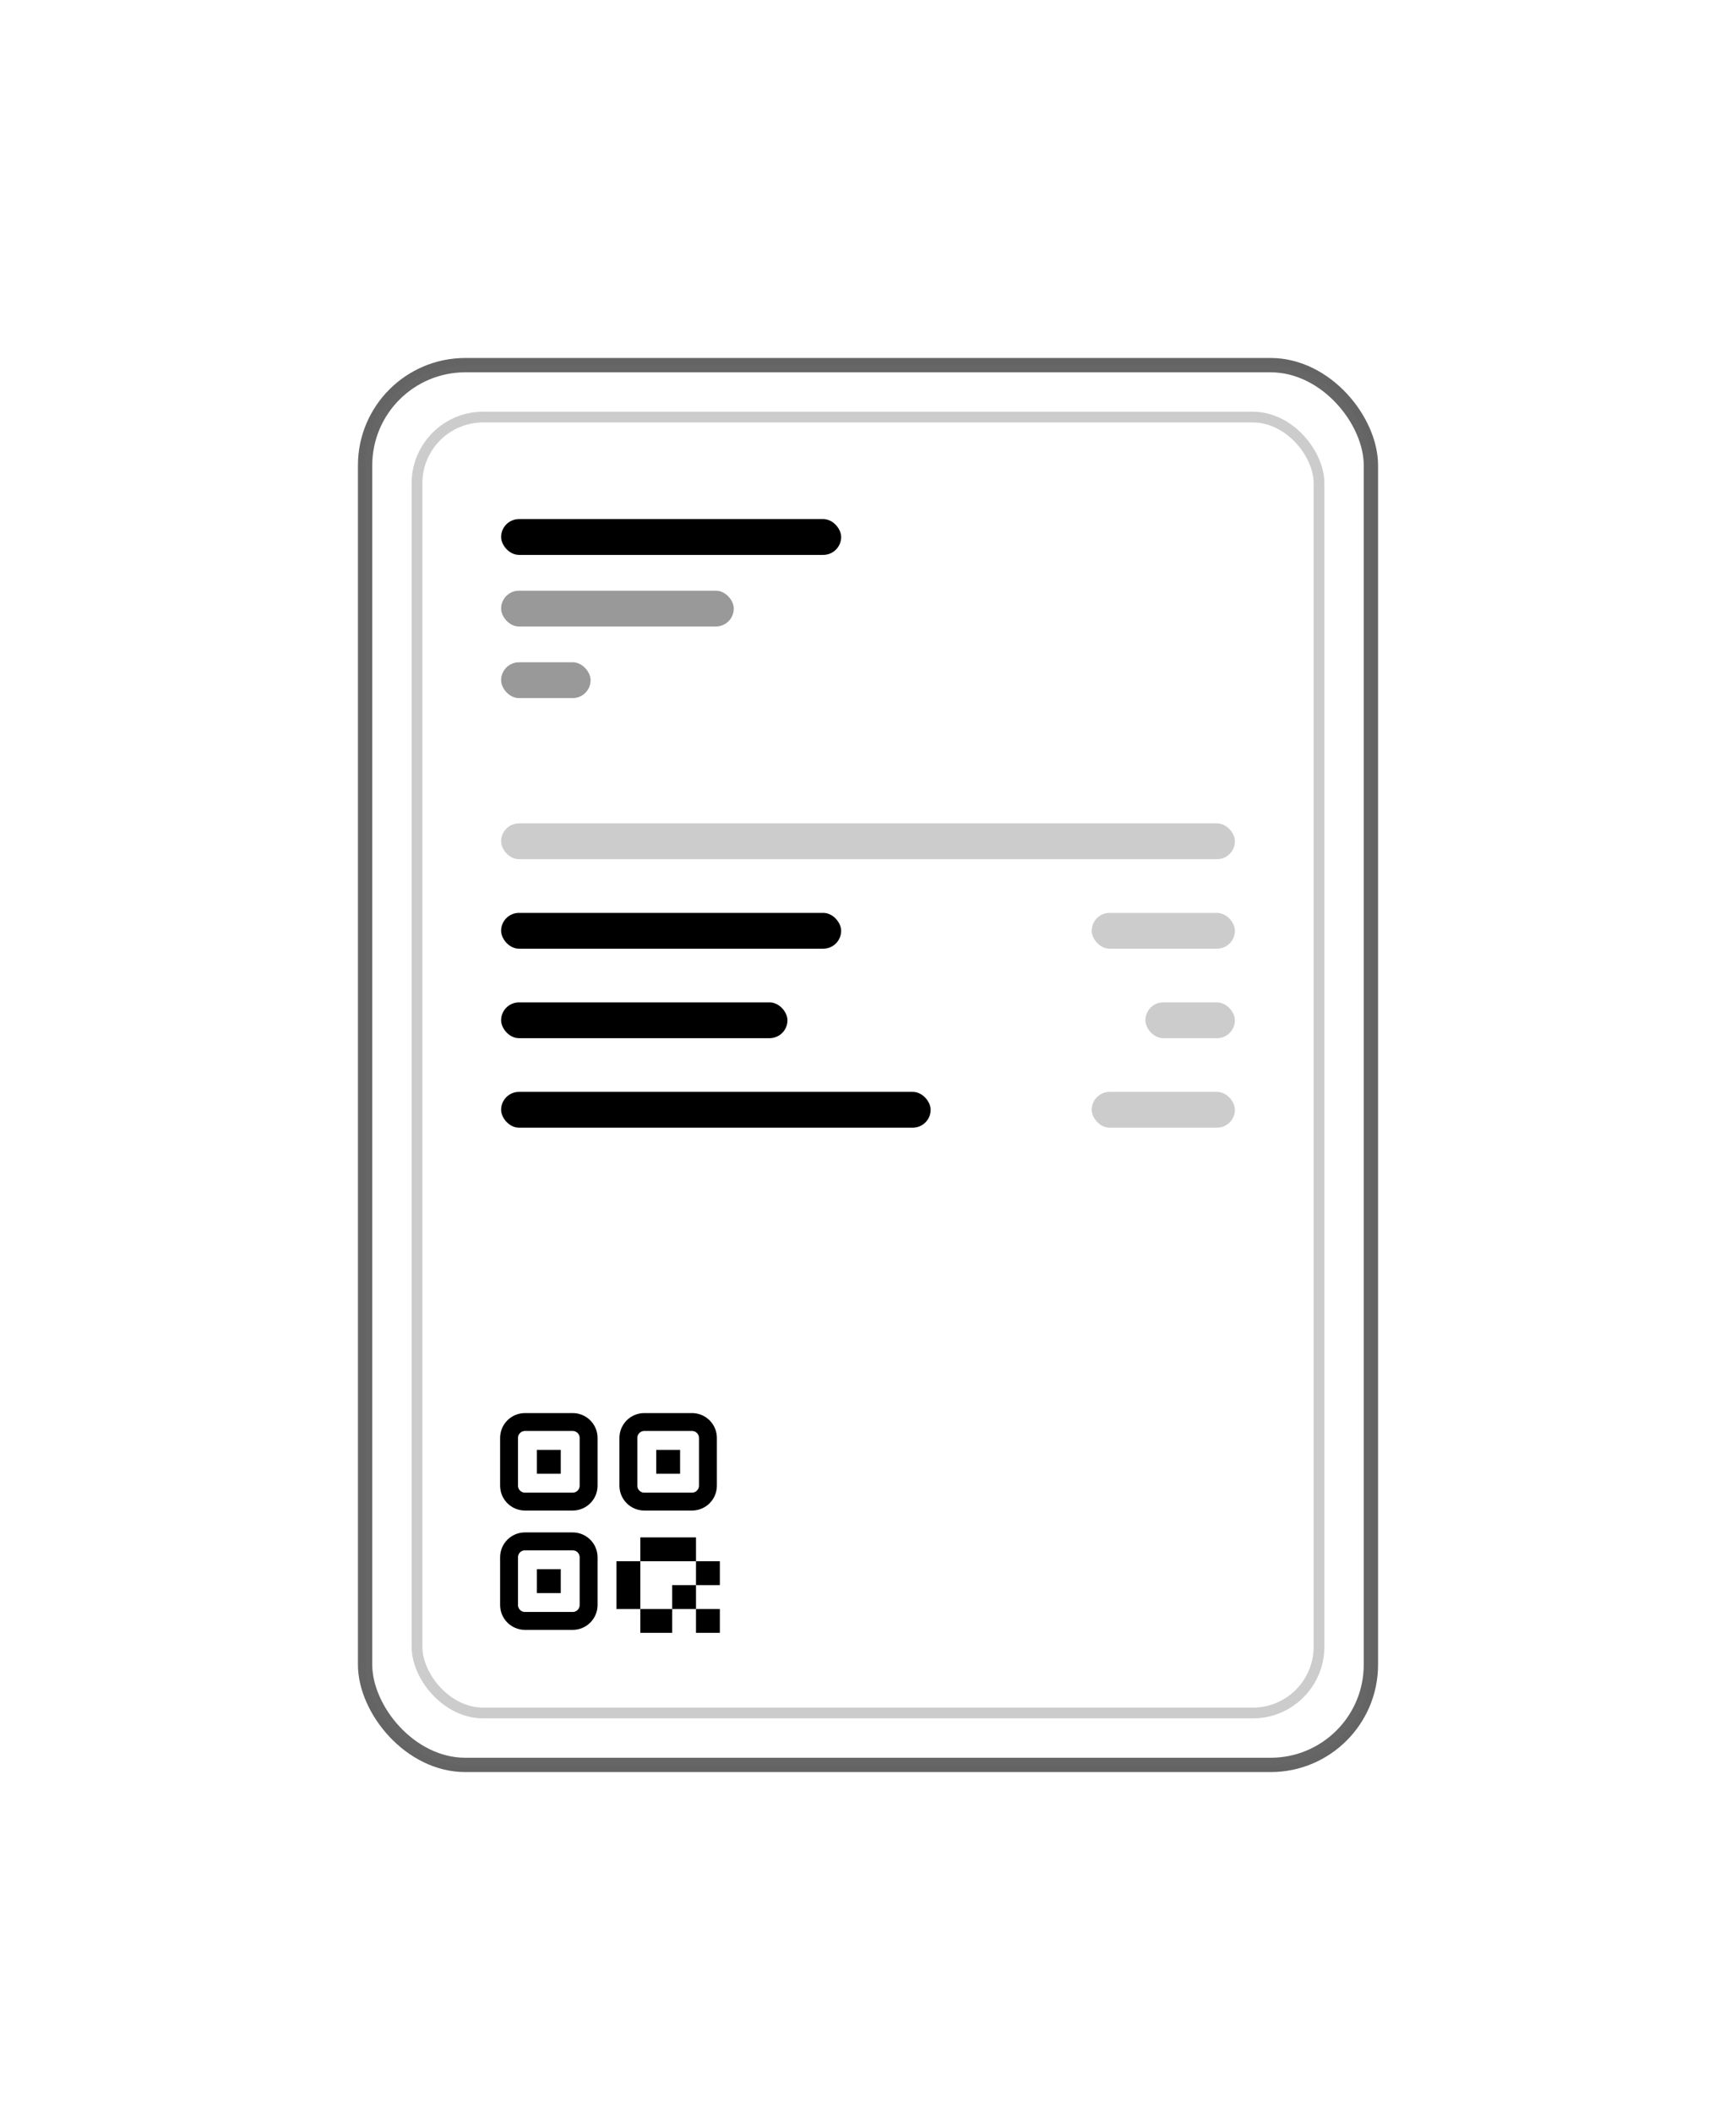 <svg viewBox="0 0 97 118" fill="white" xmlns="http://www.w3.org/2000/svg">
<g filter="url(#filter0_d_1162_2605)">
<g filter="url(#filter1_b_1162_2605)">
<rect x="20" y="18" width="57" height="79" rx="6" fill="white"/>
<rect x="20" y="18" width="57" height="79" rx="6" fill="currentColor" fill-opacity="0.02"/>
<rect x="20.4" y="18.4" width="56.2" height="78.2" rx="5.6" stroke="currentColor" stroke-opacity="0.6" stroke-width="0.8"/>
</g>
<rect x="23.3" y="21.3" width="50.4" height="72.4" rx="3.7" stroke="currentColor" stroke-opacity="0.2" stroke-width="0.6"/>
<path d="M32 77.444H29.333C28.842 77.444 28.444 77.842 28.444 78.333V81C28.444 81.491 28.842 81.889 29.333 81.889H32C32.491 81.889 32.889 81.491 32.889 81V78.333C32.889 77.842 32.491 77.444 32 77.444Z" stroke="currentColor" stroke-linecap="round" stroke-linejoin="round"/>
<path d="M38.667 77.444H36C35.509 77.444 35.111 77.842 35.111 78.333V81C35.111 81.491 35.509 81.889 36 81.889H38.667C39.158 81.889 39.556 81.491 39.556 81V78.333C39.556 77.842 39.158 77.444 38.667 77.444Z" stroke="currentColor" stroke-linecap="round" stroke-linejoin="round"/>
<path d="M32 84.111H29.333C28.842 84.111 28.444 84.509 28.444 85V87.667C28.444 88.158 28.842 88.556 29.333 88.556H32C32.491 88.556 32.889 88.158 32.889 87.667V85C32.889 84.509 32.491 84.111 32 84.111Z" stroke="currentColor" stroke-linecap="round" stroke-linejoin="round"/>
<path d="M31.333 79H30V80.333H31.333V79Z" fill="currentColor"/>
<path d="M38 79H36.667V80.333H38V79Z" fill="currentColor"/>
<path d="M31.333 85.667H30V87H31.333V85.667Z" fill="currentColor"/>
<path d="M40.222 87.889H38.889V89.222H40.222V87.889Z" fill="currentColor"/>
<path d="M38.889 86.556H37.556V87.889H38.889V86.556Z" fill="currentColor"/>
<path d="M40.222 85.222H38.889V86.556H40.222V85.222Z" fill="currentColor"/>
<path d="M37.556 87.889H35.778V89.222H37.556V87.889Z" fill="currentColor"/>
<path d="M35.778 85.222H34.444V87.889H35.778V85.222Z" fill="currentColor"/>
<path d="M38.889 83.889H35.778V85.222H38.889V83.889Z" fill="currentColor"/>
<rect x="28" y="27" width="19" height="2" rx="1" fill="currentColor"/>
<rect x="28" y="31" width="13" height="2" rx="1" fill="currentColor" fill-opacity="0.4"/>
<rect x="28" y="35" width="5" height="2" rx="1" fill="currentColor" fill-opacity="0.4"/>
<rect x="28" y="44" width="41" height="2" rx="1" fill="currentColor" fill-opacity="0.2"/>
<rect x="28" y="49" width="19" height="2" rx="1" fill="currentColor"/>
<rect x="61" y="49" width="8" height="2" rx="1" fill="currentColor" fill-opacity="0.2"/>
<rect x="64" y="54" width="5" height="2" rx="1" fill="currentColor" fill-opacity="0.2"/>
<rect x="61" y="59" width="8" height="2" rx="1" fill="currentColor" fill-opacity="0.2"/>
<rect x="28" y="54" width="16" height="2" rx="1" fill="currentColor"/>
<rect x="28" y="59" width="24" height="2" rx="1" fill="currentColor"/>
</g>
<defs>
<filter id="filter0_d_1162_2605" x="0" y="0" width="97" height="119" filterUnits="userSpaceOnUse" color-interpolation-filters="sRGB">
<feFlood flood-opacity="0" result="BackgroundImageFix"/>
<feColorMatrix in="SourceAlpha" type="matrix" values="0 0 0 0 0 0 0 0 0 0 0 0 0 0 0 0 0 0 127 0" result="hardAlpha"/>
<feOffset dy="2"/>
<feGaussianBlur stdDeviation="10"/>
<feColorMatrix type="matrix" values="0 0 0 0 0.039 0 0 0 0 0.039 0 0 0 0 0.039 0 0 0 0.04 0"/>
<feBlend mode="normal" in2="BackgroundImageFix" result="effect1_dropShadow_1162_2605"/>
<feBlend mode="normal" in="SourceGraphic" in2="effect1_dropShadow_1162_2605" result="shape"/>
</filter>
<filter id="filter1_b_1162_2605" x="0" y="-2" width="97" height="119" filterUnits="userSpaceOnUse" color-interpolation-filters="sRGB">
<feFlood flood-opacity="0" result="BackgroundImageFix"/>
<feGaussianBlur in="BackgroundImageFix" stdDeviation="10"/>
<feComposite in2="SourceAlpha" operator="in" result="effect1_backgroundBlur_1162_2605"/>
<feBlend mode="normal" in="SourceGraphic" in2="effect1_backgroundBlur_1162_2605" result="shape"/>
</filter>
</defs>
</svg>

